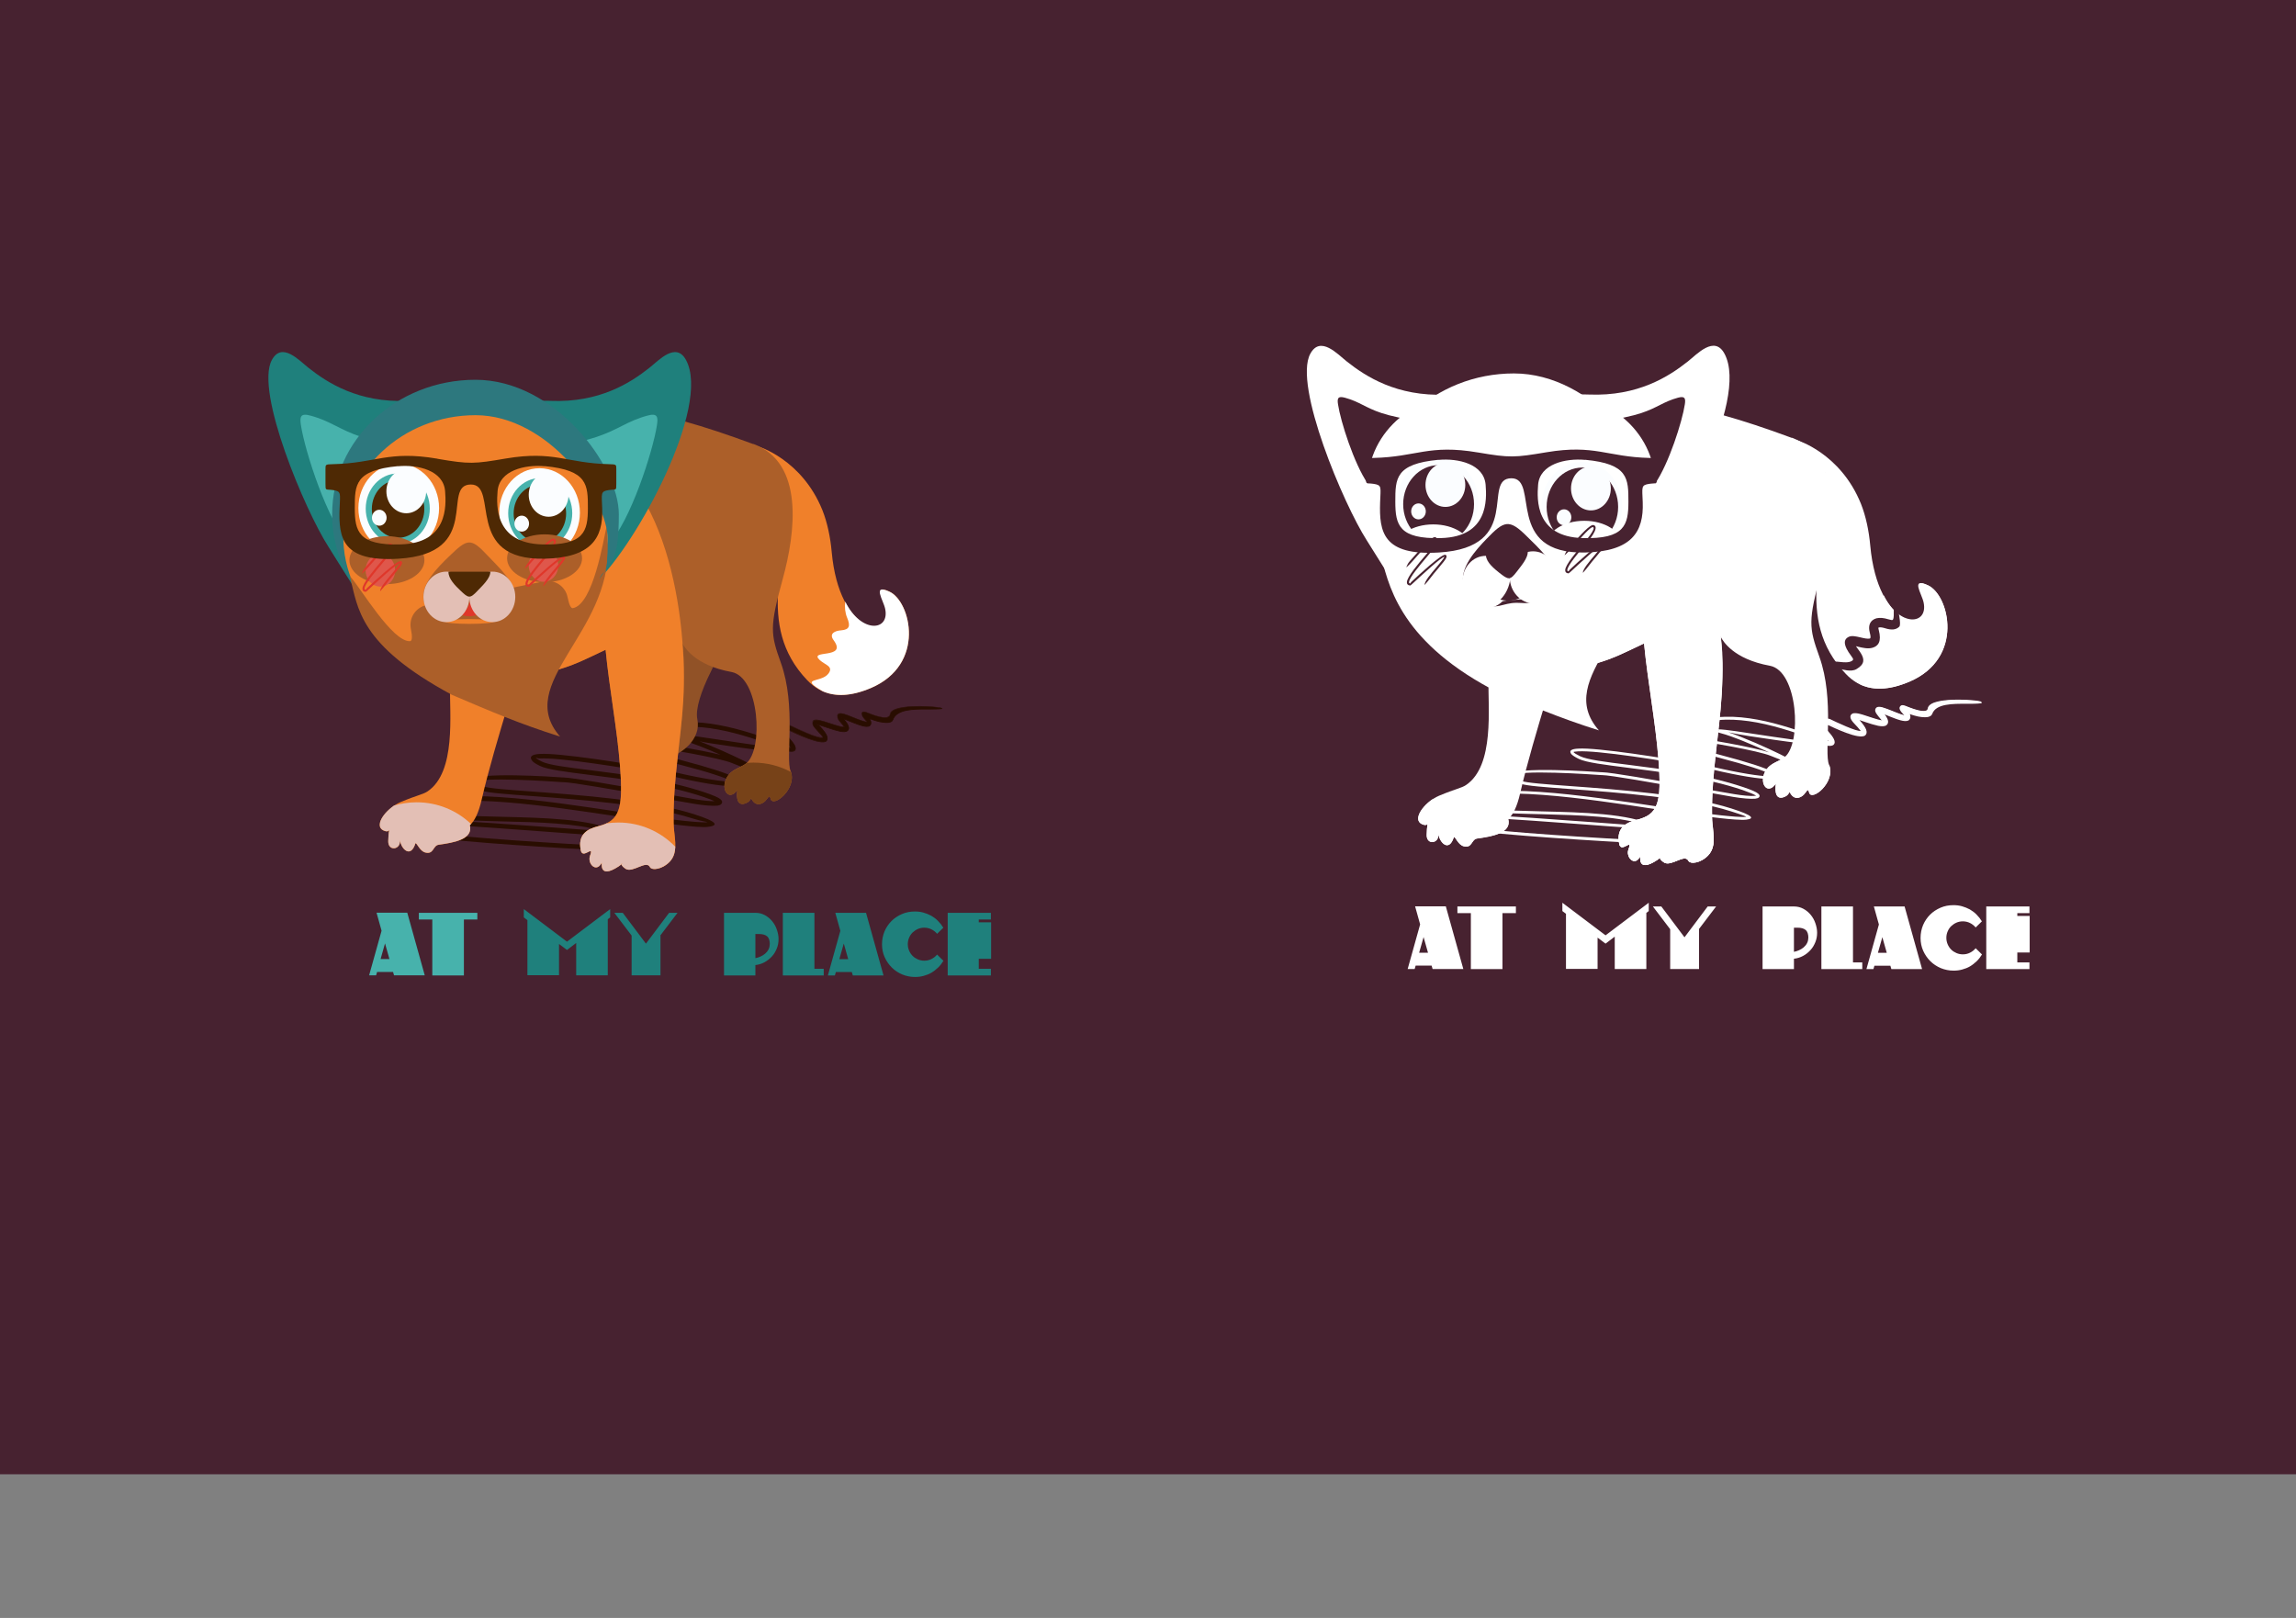 <?xml version="1.0" encoding="UTF-8"?>
<!DOCTYPE svg PUBLIC "-//W3C//DTD SVG 1.1//EN" "http://www.w3.org/Graphics/SVG/1.1/DTD/svg11.dtd">
<!-- Creator: CorelDRAW X6 -->
<svg xmlns="http://www.w3.org/2000/svg" xml:space="preserve" width="210mm" height="148mm" version="1.1" style="shape-rendering:geometricPrecision; text-rendering:geometricPrecision; image-rendering:optimizeQuality; fill-rule:evenodd; clip-rule:evenodd"
viewBox="0 0 21000 14800"
 xmlns:xlink="http://www.w3.org/1999/xlink">
 <rect x="0" y="0" width="21000" height="14800" fill="#808080" stroke="none"/>
 <defs>
  <style type="text/css">
   <![CDATA[
    .fil1 {fill:none}
    .fil4 {fill:#1F807C}
    .fil13 {fill:#2D787E}
    .fil0 {fill:#472230}
    .fil5 {fill:#47B2AC}
    .fil9 {fill:#4E2904}
    .fil11 {fill:#774218}
    .fil6 {fill:#915227}
    .fil7 {fill:#AC5F29}
    .fil14 {fill:#DF372A}
    .fil15 {fill:#DF574B}
    .fil10 {fill:#E3BFB5}
    .fil3 {fill:#F0802A}
    .fil8 {fill:#FBFDFF}
    .fil12 {fill:white}
    .fil18 {fill:#1F807C;fill-rule:nonzero}
    .fil2 {fill:#290D00;fill-rule:nonzero}
    .fil20 {fill:#472230;fill-rule:nonzero}
    .fil17 {fill:#47B2AC;fill-rule:nonzero}
    .fil16 {fill:#DF372A;fill-rule:nonzero}
    .fil19 {fill:white;fill-rule:nonzero}
   ]]>
  </style>
 </defs>
 <g id="Слой_x0020_1">
  <rect class="fil0" x="-797" y="-14" width="22500" height="13500"/>
  <path class="fil1" d="M6010 6681c335,-137 796,18 1121,139 389,145 -1190,-146 -887,-68 241,62 931,404 455,208 -208,-86 -1834,-338 -474,15 785,204 589,262 -61,109 -75,-18 -1628,-294 -1216,-96 162,78 923,90 1495,283 268,91 91,92 -85,63 -339,-56 -1086,-198 -1206,-199 -4,0 -1149,-86 -738,79 130,52 1318,60 1920,252 321,102 76,81 -96,63 -644,-68 -2064,-374 -2413,-135 235,175 1352,18 1798,229 4,35 -2516,-224 -2084,-44 205,86 2120,199 2537,199"/>
  <path class="fil2" d="M6002 6661c172,-70 375,-66 576,-28 199,37 397,106 561,167 59,22 81,42 74,61 -16,43 -422,-18 -716,-62 -35,-5 -68,-12 -99,-18 133,51 292,123 388,170 36,18 63,32 78,41 90,57 94,77 -19,45 -21,-6 -69,-24 -153,-58 -104,-43 -569,-128 -829,-157 -45,-5 -84,-8 -113,-9 71,28 221,73 482,141 264,69 419,121 483,155 39,21 52,41 42,60 -8,14 -33,22 -72,22 -87,0 -272,-28 -524,-87 -47,-11 -672,-123 -1031,-157 -81,-8 -148,-11 -192,-9 -20,1 -41,-11 -37,-6 6,8 24,20 58,36 63,30 227,51 437,77l0 0c309,39 715,90 1055,205 76,26 118,45 136,59 21,17 23,32 9,47 -7,8 -21,12 -39,14 -42,4 -122,-3 -201,-16 -108,-18 -249,-43 -399,-70 -340,-60 -723,-128 -804,-129l-1 0 -5 0c-69,-5 -777,-54 -800,3 -1,3 21,14 76,36 42,17 215,30 447,47 436,32 1077,79 1472,205 230,73 230,106 133,118 -45,6 -150,-4 -238,-14 -155,-16 -353,-46 -570,-79 -665,-100 -1509,-227 -1799,-77 127,64 417,71 733,78 379,9 796,19 1033,131l11 5 1 12c2,15 -7,24 -26,26 -46,5 -296,-13 -611,-37 -614,-46 -1478,-110 -1498,-60 -1,3 13,0 38,10 83,35 464,75 910,110 625,49 1376,88 1619,88l0 42c-243,0 -996,-39 -1622,-88 -450,-35 -835,-76 -923,-113 -52,-22 -70,-44 -61,-66 32,-78 913,-12 1540,34 208,15 388,29 497,35 -237,-71 -587,-80 -910,-87 -350,-9 -668,-16 -786,-104l-24 -18 25 -17c272,-186 1163,-52 1859,53 217,33 415,63 568,79 85,9 188,19 228,14 12,-1 -50,-7 -141,-36 -389,-124 -1028,-171 -1462,-203 -235,-17 -411,-30 -460,-50 -83,-33 -111,-64 -100,-91 34,-86 771,-34 842,-29l5 0 0 0c88,2 470,70 810,130 153,27 298,53 399,70 67,11 133,18 174,17 -21,-10 -53,-23 -99,-38 -337,-114 -741,-165 -1047,-203l0 0c-214,-27 -381,-48 -450,-81 -40,-19 -63,-35 -73,-48 -29,-39 -1,-58 69,-62 46,-3 115,1 198,9 362,34 990,147 1037,158 249,58 430,86 514,86 7,0 14,0 19,0 -3,0 -5,-1 -8,-3 -62,-32 -213,-84 -474,-151 -290,-75 -445,-123 -508,-152 -91,-41 -83,-63 -7,-72 30,-3 88,0 162,8 204,22 535,80 722,125 -125,-55 -266,-112 -350,-134 -41,-11 -58,-23 -54,-38l0 0c6,-24 143,-3 318,23 280,42 666,100 670,90 2,-6 -18,5 -50,-7 -162,-60 -358,-129 -554,-165 -194,-36 -389,-41 -552,26l-16 -39zm229 81c-3,0 -4,1 -5,2l0 0c-1,5 1,2 5,-2zm488 408c2,-3 -3,-1 -10,0 6,0 10,0 10,0z"/>
  <path class="fil3" d="M7194 4385c10,36 15,81 15,133 3,585 -307,1200 174,1704 123,130 303,190 582,72 507,-216 365,-793 170,-882 -161,-74 -29,80 -17,163 43,293 -442,236 -511,-526 -12,-135 -40,-269 -85,-382 -188,-467 -590,-585 -589,-583 9,15 249,259 261,300z"/>
  <path class="fil4" d="M3266 5413c-16,-16 -239,-375 -263,-413 -212,-330 -672,-1417 -517,-1706 92,-172 251,4 336,71 172,136 455,320 904,302 228,-9 421,46 320,137 -150,135 -219,92 -380,304 -75,99 -131,183 -175,259 -156,266 -162,414 -313,644 -33,49 132,409 88,402z"/>
  <path class="fil5" d="M3706 4059c-13,15 -26,31 -40,49 -75,99 -131,183 -175,259 -149,254 -161,401 -294,614 -199,-204 -409,-854 -445,-1094 -11,-73 -5,-111 88,-85 188,51 260,127 468,196 59,19 128,38 214,56 90,18 140,15 185,6z"/>
  <path class="fil6" d="M6138 5898l52 -78c-135,248 -5,482 -222,820 -333,517 488,307 410,-61 -19,-90 32,-252 126,-440 104,-208 160,-398 -89,-421 -128,-12 -276,-59 -276,181z"/>
  <path class="fil1" d="M7001 6782c603,246 -115,-210 227,-120 2,1 488,243 252,-6 -155,-163 412,158 221,-66 -130,-153 391,185 203,-53 -18,-23 243,124 257,2 6,-54 386,-68 453,-77"/>
  <path class="fil2" d="M7009 6762c166,68 220,84 223,77 1,-4 -26,-35 -54,-67 -37,-42 -75,-86 -67,-116 7,-27 41,-37 122,-15l0 0c2,1 4,2 8,3 33,16 260,126 285,102 4,-3 -12,-25 -61,-76 -35,-37 -40,-60 -24,-75 20,-19 80,0 144,21 62,20 129,42 138,34 1,-1 -9,-14 -38,-48 -29,-34 -32,-56 -17,-69 20,-17 73,5 131,28 57,23 120,48 129,42l0 0c8,-7 -70,-61 -37,-86l0 0c11,-9 29,-2 55,8 34,13 88,34 133,39 32,4 59,-2 62,-29l0 0c19,-107 480,-69 479,-54 -128,19 -404,-34 -452,102 -10,29 -54,28 -93,24 -39,-5 -84,-19 -118,-33 16,31 14,51 -1,63l0 0c-28,22 -103,-8 -170,-35 -26,-11 -51,-21 -68,-27 0,0 1,1 1,1 48,57 54,89 33,107 -28,24 -106,-2 -179,-26 -52,-17 -100,-33 -101,-31 -4,4 12,0 26,15 70,74 82,115 60,136 -46,44 -296,-77 -332,-95 -1,0 0,0 0,0l0 0 0 0 0 0c-51,-14 -70,-17 -71,-15 -2,8 28,43 58,77 37,42 73,83 61,111 -12,30 -83,26 -278,-54l16 -39zm214 -79c0,0 1,0 0,0l0 0zm473 -116c-2,2 0,2 5,2 -3,-1 -5,-2 -5,-2z"/>
  <path class="fil2" d="M7010 6761c83,34 138,55 172,67 34,12 48,14 49,11l0 0c1,-1 -6,-10 -16,-22 -10,-12 -24,-28 -38,-44l0 0 0 0c-37,-43 -76,-87 -67,-117 4,-14 14,-23 34,-27 19,-3 48,0 88,10l1 0c2,1 4,1 7,3l1 1c16,8 81,39 145,66 64,26 126,48 138,37 1,-1 -2,-7 -11,-18 -10,-12 -26,-30 -50,-56l0 0c-18,-19 -28,-34 -31,-46 -4,-13 -1,-23 7,-30 21,-20 80,0 145,21l0 0c31,10 63,21 89,28 25,7 44,10 49,7l0 0c0,0 -2,-3 -8,-10 -6,-8 -16,-19 -30,-36 -15,-17 -23,-31 -25,-43 -3,-12 1,-21 9,-28 10,-9 29,-8 52,-1 23,6 51,17 80,29 29,11 59,24 82,32 23,8 40,13 45,10l0 0 0 0c1,-1 -1,-3 -3,-6 -3,-3 -6,-7 -10,-12 -6,-6 -12,-13 -17,-20l0 0c-13,-17 -22,-35 -7,-48l0 0 1 -1c6,-5 14,-5 23,-3 9,2 20,6 33,11l0 0 0 0c34,13 88,34 132,39 16,2 31,1 41,-3 11,-4 18,-12 19,-25l0 -1 0 0c12,-58 151,-73 276,-73 43,0 84,2 118,5 34,3 61,6 75,10 8,2 12,4 12,6l0 1 -1 0c-35,5 -82,5 -131,5 -131,-1 -285,-1 -320,96 -5,15 -19,22 -37,25 -17,3 -38,2 -57,-1 -20,-2 -41,-7 -61,-13 -19,-6 -38,-12 -55,-18 7,15 10,27 10,37 0,11 -5,19 -12,25l-1 1 0 0c-14,10 -40,8 -70,0 -31,-8 -66,-23 -100,-36l0 0 0 0 0 0c-24,-10 -47,-19 -63,-25 23,27 36,49 41,66 5,18 1,31 -10,40 -14,12 -41,12 -74,5 -32,-7 -70,-19 -106,-31 -26,-9 -51,-17 -69,-23 -16,-5 -28,-9 -30,-9 1,0 1,0 2,1 5,1 14,4 23,13 35,37 56,66 65,88 9,23 6,39 -5,50 -23,22 -98,3 -171,-24 -73,-27 -144,-62 -163,-70l0 0 -1 0 0 0 0 0c-25,-7 -42,-11 -53,-13 -10,-2 -15,-3 -15,-3 -1,4 6,14 17,28 11,14 26,31 41,48 18,21 37,42 49,61 12,19 18,37 13,51 -6,16 -27,22 -72,15 -44,-7 -110,-29 -208,-69l-1 0 0 -1 16 -39 0 -1 1 0zm172 69c-34,-12 -89,-33 -172,-66l-15 37c97,40 163,61 206,68 43,7 63,1 69,-14 5,-13 -1,-30 -12,-49 -12,-19 -30,-40 -49,-61 -15,-17 -30,-34 -41,-48 -11,-14 -19,-26 -17,-30 0,-2 6,-2 18,1 11,2 29,7 54,13l0 0 0 0 0 0 1 0 0 0c0,0 0,0 0,0 20,10 90,43 161,70 72,27 146,46 169,25 11,-10 13,-25 4,-47 -9,-22 -29,-51 -64,-88 -8,-9 -17,-11 -22,-13 -2,-1 -3,-1 -4,-2 -1,-1 -1,-2 0,-3 1,-1 14,2 33,8 19,6 44,14 69,23 36,12 74,24 106,31 32,6 58,7 72,-5 10,-9 14,-21 9,-38 -5,-17 -18,-40 -42,-68l-1 -1 -1 -1 -4 -4 5 2c17,7 42,17 68,27l0 0 0 0 0 0c34,14 69,28 100,36 30,8 56,10 69,-1l1 -1 0 0c6,-5 10,-13 11,-22 0,-10 -3,-23 -11,-38l-1 -3 3 1c17,7 37,14 57,19 20,6 41,11 61,13l0 0c19,2 40,3 57,1 17,-3 30,-10 35,-23 35,-99 191,-98 322,-98 49,0 94,0 129,-4 -1,-1 -4,-2 -9,-3 -14,-3 -41,-7 -75,-10 -34,-3 -75,-5 -118,-5 -125,0 -264,15 -274,72l0 0c-2,14 -9,22 -21,27 -11,4 -26,5 -43,3 -45,-5 -99,-26 -133,-40l0 0 0 0c-13,-5 -24,-9 -33,-11 -8,-2 -15,-1 -20,2l0 0 -1 1c-15,11 -6,29 7,45 6,7 12,14 17,20 4,5 8,9 11,12 3,4 5,7 3,9l0 0 0 0c-5,4 -23,-1 -47,-9 -24,-8 -54,-20 -83,-32 -29,-12 -57,-23 -80,-29 -23,-6 -41,-7 -50,1 -7,6 -10,15 -8,25 2,11 10,25 25,42 14,17 24,28 30,36 6,8 9,12 8,13l0 0c-5,4 -25,1 -51,-6 -26,-7 -58,-18 -89,-28l0 0c-64,-21 -123,-40 -143,-22 -7,7 -10,16 -6,28 4,12 13,27 31,45l0 0c24,26 40,44 50,56 10,13 13,20 11,22 -13,12 -76,-9 -141,-36 -64,-27 -129,-58 -145,-66l-1 -1c-3,-1 -4,-2 -6,-3l-1 0c-40,-11 -69,-14 -88,-11 -19,3 -29,12 -32,25 -8,29 30,73 67,115l0 0 0 0c14,16 28,32 38,44 10,13 17,22 16,24l0 0c-2,4 -16,2 -52,-10zm403 -214l0 0m-1 2l0 0m112 -51c0,0 0,0 0,0l0 0zm-2 2c-1,-1 0,-2 1,-3l0 0c0,0 1,0 3,0l0 0c1,0 2,1 4,2l8 3 -8 -1c-1,0 -2,0 -3,0 -2,0 -3,0 -4,-1l0 0z"/>
  <path class="fil7" d="M6891 4061c466,172 386,807 268,1236 -121,440 -112,501 -17,766 143,397 41,872 89,990 65,158 -161,341 -183,253 -11,-45 -21,-8 -48,20 -32,33 -92,54 -129,-23 -2,-4 -9,21 -33,36 -44,26 -113,35 -94,-113 -82,117 -167,-20 -84,-133 42,-58 118,-73 165,-110 159,-126 122,-789 -135,-836 -672,-122 -382,-671 -440,255 -24,391 -94,715 -89,1125 1,93 31,198 5,284 -8,26 -21,50 -41,71 -67,71 -164,83 -181,48 -33,-66 -158,57 -221,17 -87,-56 12,-72 -64,-23 -194,127 -147,-49 -157,-30 -50,92 -132,4 -105,-68 40,-109 -67,40 -85,-49 -29,-143 57,-194 160,-220 196,-49 229,-158 199,-548 -27,-350 -97,-705 -132,-1066 -109,50 -214,105 -314,142 -603,223 -1028,45 -1531,-352 -82,-65 -88,-40 -84,-90 19,-236 834,-365 847,-465 186,-1422 578,-1803 2432,-1116z"/>
  <path class="fil3" d="M6250 6403c-24,391 -94,715 -89,1125 1,93 31,198 5,284 -8,26 -21,50 -41,71 -67,71 -164,83 -181,48 -33,-66 -158,57 -221,17 -87,-56 12,-72 -64,-23 -194,127 -147,-49 -157,-30 -50,92 -132,4 -105,-68 40,-109 -67,40 -85,-49 -29,-143 57,-194 160,-220 196,-49 229,-158 199,-548 -27,-350 -97,-705 -132,-1066 -109,50 -214,105 -314,142 -522,193 -911,85 -1332,-205 25,-178 59,-347 100,-507 219,-82 454,-143 465,-195 114,-513 390,-863 764,-1139 888,198 1071,1652 1027,2365z"/>
  <path class="fil3" d="M4098 5916l22 -33c0,1 0,174 -4,384 -5,266 58,794 -205,972 -41,28 -97,35 -247,98 -134,57 -265,230 -141,266 63,18 32,-82 28,92 -2,96 117,81 107,-11 9,81 98,174 142,30 16,0 39,72 90,85 79,20 68,-63 122,-71 135,-19 319,-48 285,-179 41,-36 80,-108 109,-236 64,-277 159,-595 241,-866 63,-209 156,-512 -79,-649 -425,-248 -448,119 -470,117z"/>
  <path class="fil4" d="M5454 5325c372,-355 1050,-1605 821,-2031 -92,-172 -251,4 -336,71 -172,136 -455,320 -904,302 -228,-9 -421,46 -320,137 150,135 219,92 380,304 75,99 131,183 175,259 156,266 48,422 200,652 33,49 -60,313 -17,305z"/>
  <path class="fil5" d="M5055 4059c13,15 26,31 40,49 75,99 131,183 175,259 149,254 161,401 294,614 199,-204 409,-854 445,-1094 11,-73 5,-111 -88,-85 -188,51 -260,127 -468,196 -59,19 -128,38 -214,56 -90,18 -140,15 -185,6z"/>
  <ellipse class="fil3" cx="4349" cy="4903" rx="1210" ry="1139"/>
  <path class="fil7" d="M3901 5535l1073 -217c50,-10 99,1 138,27 39,26 69,67 79,117 16,79 33,105 50,101 185,-37 279,-626 306,-743l3 -8 0 9 10 167c28,808 -864,1265 -437,1750 -369,-116 -636,-231 -990,-382 -850,-458 -859,-793 -932,-1080l-3 -8 6 7c89,94 387,604 548,590 16,-3 22,-34 6,-113 -10,-50 1,-99 27,-138 26,-39 67,-69 117,-79z"/>
  <ellipse class="fil3" cx="4293" cy="5685" rx="227" ry="22"/>
  <ellipse class="fil8" cx="3647" cy="4648" rx="369" ry="406"/>
  <ellipse class="fil5" cx="3638" cy="4653" rx="293" ry="322"/>
  <ellipse class="fil9" cx="3641" cy="4656" rx="240" ry="264"/>
  <ellipse class="fil8" cx="3469" cy="4736" rx="67" ry="73"/>
  <ellipse class="fil8" cx="4935" cy="4689" rx="369" ry="406"/>
  <ellipse class="fil5" cx="4941" cy="4695" rx="293" ry="322"/>
  <ellipse class="fil9" cx="4938" cy="4697" rx="240" ry="264"/>
  <path class="fil10" d="M3600 7372c-106,74 -181,200 -77,230 63,18 32,-82 28,92 -2,96 117,81 107,-11 9,81 98,174 142,30 16,0 39,72 90,85 79,20 68,-63 122,-71 135,-19 319,-48 285,-179 4,-3 8,-7 11,-11 -130,-123 -305,-198 -497,-198 -73,0 -144,11 -211,31z"/>
  <path class="fil10" d="M5472 7558c-103,26 -189,77 -160,220 18,89 125,-59 85,49 -27,72 55,160 105,68 10,-19 -36,157 157,30 75,-50 -23,-33 64,23 63,40 188,-82 221,-17 17,34 114,22 181,-48 20,-21 33,-45 41,-71 6,-21 10,-44 10,-67 -132,-136 -316,-221 -521,-221 -36,0 -72,3 -107,8 -22,11 -48,19 -77,27z"/>
  <path class="fil11" d="M7234 7062c54,156 -165,332 -186,245 -11,-45 -21,-8 -48,20 -32,33 -92,54 -129,-23 -2,-4 -9,21 -33,36 -44,26 -113,35 -94,-113 -82,117 -167,-20 -84,-133 42,-58 118,-73 165,-110 2,-1 4,-3 5,-5 21,-2 41,-3 62,-3 123,0 240,31 341,85z"/>
  <path class="fil12" d="M7526 6324c111,48 253,49 439,-30 507,-216 365,-793 170,-882 -161,-74 -56,76 -39,157 44,207 -221,228 -365,-66 -7,51 -1,104 17,147 33,78 20,110 -55,116 -56,4 -114,29 -68,91 131,178 -238,80 -126,182 48,44 129,57 77,124 -66,86 -275,30 -50,161z"/>
  <path class="fil13" d="M4349 3474c724,0 1311,782 1311,1231 0,448 -72,416 -177,593 41,-115 76,17 76,-361 0,-379 -542,-1139 -1210,-1139 -668,0 -1210,510 -1210,1139 0,128 22,251 64,366 -105,-177 -165,-381 -165,-598 0,-680 587,-1231 1311,-1231z"/>
  <ellipse class="fil8" cx="4772" cy="4790" rx="67" ry="73"/>
  <ellipse class="fil8" cx="5018" cy="4526" rx="182" ry="201"/>
  <path class="fil7" d="M4716 5497c-21,103 -110,178 -211,178 -120,0 -188,-79 -210,-184 -22,105 -108,184 -210,184 -99,0 -182,-73 -208,-173 -39,-153 132,-317 231,-413 165,-159 195,-176 351,-8 90,97 286,270 256,416z"/>
  <path class="fil14" d="M4378 5617c-26,13 -55,20 -86,20 -25,0 -49,-5 -71,-13 41,-33 70,-82 82,-138 11,53 38,98 75,131z"/>
  <ellipse class="fil10" cx="4503" cy="5460" rx="210" ry="231"/>
  <ellipse class="fil10" cx="4083" cy="5460" rx="210" ry="231"/>
  <path class="fil9" d="M4102 5230c-3,64 66,131 107,170 75,72 88,80 159,4 38,-41 117,-111 117,-174l-384 0z"/>
  <ellipse class="fil7" cx="3539" cy="5124" rx="343" ry="219"/>
  <ellipse class="fil8" cx="3716" cy="4494" rx="182" ry="201"/>
  <ellipse class="fil7" cx="4981" cy="5107" rx="343" ry="219"/>
  <ellipse class="fil15" cx="3479" cy="5217" rx="135" ry="149"/>
  <path class="fil16" d="M3338 5195c13,-15 29,-33 46,-52 70,-79 159,-180 191,-171 65,19 -59,159 -73,175 -70,83 -165,194 -168,237 0,7 3,11 11,11l0 0c4,0 2,-6 13,-16 66,-62 275,-256 309,-246l0 0c9,3 13,10 9,24 -5,18 -38,57 -75,101 -27,32 -57,67 -77,95 -23,31 -46,53 -47,56 -3,-31 57,-102 109,-163 35,-42 67,-79 72,-94 0,-1 7,0 4,-1l0 0c-24,-7 -226,182 -291,242 -14,13 -23,21 -27,21l0 0c-21,-1 -30,-13 -29,-31 3,-49 100,-163 172,-248 4,-5 116,-134 82,-144 -20,-6 -105,90 -171,165 -44,50 -81,92 -93,92 7,4 10,-27 33,-52z"/>
  <ellipse class="fil15" cx="4971" cy="5173" rx="135" ry="149"/>
  <path class="fil16" d="M4829 5150c13,-15 29,-33 46,-52 70,-79 159,-180 191,-171 64,19 -59,159 -73,175 -70,83 -165,194 -168,237 0,7 3,11 11,11l0 0c4,0 2,-6 13,-16 66,-62 275,-256 309,-246l0 0c9,3 13,10 9,24 -5,18 -38,57 -75,101 -27,32 -57,67 -77,95 -23,31 -46,53 -47,56 -3,-31 57,-102 109,-163 35,-42 67,-79 72,-94 0,-1 7,0 4,-1l0 0c-24,-7 -226,182 -291,242 -14,13 -23,21 -27,21l0 0c-21,-2 -30,-13 -29,-31 3,-49 100,-163 172,-248 4,-5 116,-134 82,-144 -20,-6 -105,90 -171,165 -44,50 -81,92 -93,92 7,4 10,-27 33,-52z"/>
  <path class="fil9" d="M4002 4197c293,50 334,47 626,-3 441,-74 554,43 941,52 69,2 68,2 68,47l0 132c0,68 1,48 -69,58 -77,12 -65,28 -60,169 10,271 -101,449 -525,459 -747,17 -413,-679 -676,-679 -278,0 117,632 -663,679 -512,31 -548,-188 -538,-459 5,-141 18,-157 -60,-169 -70,-10 -69,10 -69,-58l0 -132c0,-45 -1,-45 68,-47 397,-9 503,-127 956,-50zm-363 68c183,-17 417,38 432,228 11,135 25,475 -407,487 -385,11 -419,-120 -419,-332 0,-212 0,-347 395,-384zm1344 0c-183,-17 -417,38 -432,228 -11,135 -25,475 407,487 385,11 419,-120 419,-332 0,-212 0,-347 -395,-384z"/>
  <g id="_888249680">
   <path class="fil17" d="M3604 8922l-9 -31 -146 0 -9 31 -64 0 114 -408 -46 -165 281 0 160 573 -281 0zm-82 -294l-41 145 81 0 -41 -145zm721 -217l0 512 -289 0 0 -512 -123 0 0 -61 535 0 0 61 -123 0z"/>
   <path class="fil18" d="M5559 8409l0 513 -289 0 0 -296 -84 64 -73 -55 0 286 -289 0 0 -504 -33 -25 0 -76 395 298 395 -298 0 76 -22 17zm482 149l0 364 -264 0 0 -364 -158 -208 77 0 212 282 212 -282 77 0 -158 208zm1080 32c0,30 -5,59 -16,86 -11,27 -25,52 -45,73 -19,21 -42,39 -67,53 -26,14 -54,23 -84,26l0 95 -287 0 0 -573 287 0c31,0 60,7 86,21 26,14 48,32 67,55 19,23 33,48 43,77 10,29 16,58 16,87zm-80 49c0,-35 -8,-60 -25,-74 -16,-14 -41,-21 -75,-21 -5,0 -11,0 -16,0 -5,0 -11,0 -16,0l0 221c16,-3 32,-8 47,-15 16,-7 30,-16 42,-26 12,-11 23,-23 30,-37 8,-14 12,-31 12,-49zm119 284l0 -573 289 0 0 512 85 0 0 61 -374 0zm640 0l-9 -31 -146 0 -9 31 -64 0 114 -408 -46 -165 281 0 160 573 -281 0zm-82 -294l-41 145 81 0 -41 -145zm911 160c-14,23 -30,44 -49,62 -19,18 -39,34 -61,47 -22,13 -46,22 -72,29 -25,7 -51,10 -78,10 -41,0 -80,-8 -117,-23 -37,-16 -69,-37 -96,-64 -27,-27 -49,-59 -65,-95 -16,-36 -24,-75 -24,-117 0,-42 8,-81 23,-118 16,-37 37,-68 64,-95 27,-27 59,-48 96,-64 37,-16 76,-23 118,-23 27,0 53,3 78,10 25,7 49,17 72,29 22,13 43,28 61,47 19,19 35,39 49,62l-57 56c-15,-18 -32,-31 -52,-41 -20,-10 -42,-15 -65,-15 -21,0 -41,4 -59,12 -18,8 -34,19 -48,32 -14,14 -24,29 -32,48 -8,18 -12,38 -12,59 0,21 4,40 12,59 8,19 19,35 32,48 14,14 30,24 48,32 19,8 38,12 59,12 23,0 45,-5 65,-15 20,-10 37,-23 52,-41l57 56zm323 -17l0 90 111 0 0 61 -395 0 0 -573 395 0 0 61 -111 0 0 26 113 0 0 334 -113 0z"/>
  </g>
  <path class="fil1" d="M15508 6623c335,-137 796,18 1121,139 389,145 -1190,-146 -887,-68 241,62 931,404 455,208 -208,-86 -1834,-338 -474,15 785,204 589,262 -61,109 -75,-18 -1628,-294 -1216,-96 162,78 923,90 1495,283 268,91 91,92 -85,63 -339,-56 -1086,-198 -1206,-199 -4,0 -1149,-86 -738,79 130,52 1318,60 1920,252 321,102 76,81 -96,63 -644,-68 -2064,-374 -2413,-135 235,175 1352,18 1798,229 4,35 -2516,-224 -2084,-44 205,86 2120,199 2537,199"/>
  <path class="fil19" d="M15503 6611c170,-70 372,-65 572,-28 199,37 396,106 559,167 54,20 75,37 70,51 -14,37 -416,-24 -708,-68 -73,-11 -138,-24 -187,-34 141,47 354,142 472,200 36,18 63,32 77,41 62,39 64,53 -13,31 -21,-6 -69,-24 -152,-58 -104,-43 -571,-129 -831,-157 -72,-8 -127,-11 -154,-8 -2,0 7,2 17,6 61,28 215,75 503,150 264,69 418,121 481,154 34,18 46,35 38,50 -6,12 -29,18 -65,18 -87,0 -271,-28 -522,-87 -47,-11 -672,-123 -1032,-157 -81,-8 -149,-11 -193,-9 -29,2 -45,4 -43,7 7,9 26,21 61,38 64,31 229,52 440,78l0 0c308,39 714,90 1054,205 75,25 116,44 133,58 16,13 18,25 8,35 -6,6 -18,10 -34,12 -41,4 -120,-3 -199,-16 -107,-18 -249,-43 -399,-70 -340,-60 -723,-129 -805,-130l-1 0 -5 0c-69,-5 -783,-55 -808,8 -3,8 20,22 81,46 43,17 217,30 449,47 436,32 1077,79 1470,205 204,65 211,93 134,102 -44,5 -149,-4 -236,-14 -155,-16 -352,-46 -569,-79 -676,-102 -1537,-232 -1817,-69 122,71 421,78 750,86 378,9 795,19 1030,131l7 3 1 7c1,10 -5,16 -19,17 -46,5 -295,-13 -609,-37 -617,-46 -1483,-110 -1506,-56 -1,2 12,8 42,21 84,35 466,75 913,111 625,49 1377,88 1619,88l0 27c-243,0 -995,-39 -1621,-88 -449,-35 -834,-76 -921,-113 -47,-19 -64,-38 -56,-55 30,-72 908,-7 1532,39 249,19 458,34 554,37 -237,-88 -617,-97 -966,-106 -349,-8 -665,-16 -781,-102l-15 -11 15 -10c269,-184 1159,-50 1853,54 217,33 415,63 568,79 86,9 189,19 230,14 9,-1 -22,-14 -139,-51 -390,-124 -1030,-171 -1464,-203 -235,-17 -410,-30 -457,-49 -78,-31 -105,-58 -96,-81 32,-80 763,-29 834,-24l5 0 0 0c86,1 469,69 809,130 153,27 297,53 399,70 77,13 153,20 192,16 4,0 7,-1 10,-1 -16,-12 -55,-28 -123,-52 -337,-114 -742,-165 -1049,-204l0 0c-213,-27 -380,-48 -448,-80 -39,-19 -61,-34 -71,-46 -23,-31 3,-46 63,-49 45,-3 114,1 197,9 361,34 989,147 1036,158 249,58 431,86 516,86 26,0 40,-1 42,-4 0,0 -9,-4 -28,-14 -62,-33 -214,-84 -475,-152 -289,-75 -444,-123 -507,-151 -72,-32 -68,-50 -10,-57 29,-3 87,0 160,8 247,27 679,106 816,151 -142,-66 -336,-148 -442,-175 -36,-9 -51,-19 -48,-29l0 0c4,-17 138,3 309,29 283,43 673,101 679,85 1,-2 -17,-3 -54,-17 -162,-60 -358,-129 -555,-166 -196,-36 -392,-41 -557,26l-10 -24zm220 73c-4,0 -6,0 -6,1l0 0c-1,3 2,1 6,-1zm346 591c1,-1 0,-1 -1,1 0,0 1,0 1,-1z"/>
  <path class="fil12" d="M16693 4327c10,36 15,81 15,133 3,585 -307,1200 174,1704 123,130 303,190 582,72 507,-216 365,-793 170,-882 -161,-74 -29,80 -17,163 43,293 -442,236 -511,-526 -12,-135 -40,-269 -85,-382 -188,-467 -590,-585 -589,-583 9,15 249,259 261,300z"/>
  <path class="fil12" d="M12764 5356c-16,-16 -239,-375 -263,-413 -212,-330 -672,-1417 -517,-1706 92,-172 251,4 336,71 172,136 455,320 904,302 228,-9 421,46 320,137 -150,135 -219,92 -380,304 -75,99 -131,183 -175,259 -156,266 -162,414 -313,644 -33,49 132,409 88,402z"/>
  <path class="fil1" d="M16500 6724c603,247 -115,-210 227,-120 2,1 488,243 252,-6 -155,-163 412,158 221,-66 -130,-153 391,185 203,-53 -18,-23 243,124 257,2 6,-54 386,-68 453,-77"/>
  <path class="fil19" d="M16508 6704c166,68 220,84 223,77 1,-4 -26,-35 -54,-67 -37,-42 -75,-86 -67,-116 7,-27 41,-37 122,-15l0 0c2,1 4,2 8,3 33,16 260,126 285,102 4,-3 -12,-25 -61,-76 -35,-37 -40,-60 -24,-75 20,-19 80,0 144,21 62,20 129,42 138,34 1,-1 -9,-14 -38,-48 -29,-34 -32,-56 -17,-69 20,-17 73,5 131,28 57,23 120,48 129,42l0 0c8,-7 -70,-61 -37,-86l0 0c11,-9 29,-2 55,8 34,13 88,34 133,39 32,4 59,-2 62,-29l0 0c19,-107 480,-69 479,-54 -128,19 -404,-34 -452,102 -10,29 -54,28 -93,24 -39,-5 -84,-19 -118,-33 16,31 14,51 -1,63l0 0c-28,22 -103,-8 -170,-35 -26,-11 -51,-21 -68,-27 0,0 1,1 1,1 48,57 54,89 33,107 -28,24 -106,-2 -179,-26 -52,-17 -100,-33 -101,-31 -4,4 12,0 26,15 70,74 82,115 60,136 -46,44 -296,-77 -332,-95 -1,0 0,0 0,0l0 0 0 0 0 0c-51,-14 -70,-17 -71,-15 -2,8 28,43 58,77 37,42 72,83 61,111 -12,30 -83,26 -278,-54l16 -39zm214 -79c0,0 1,0 0,0l0 0zm473 -116c-2,2 0,2 5,2 -3,-1 -5,-2 -5,-2z"/>
  <path class="fil19" d="M16510 6698c83,34 137,55 172,67 30,10 42,14 42,14 0,-1 -6,-6 -15,-16 -10,-13 -24,-28 -38,-44l0 0 0 0 0 0c-38,-44 -77,-89 -69,-122 4,-16 16,-27 39,-31 20,-3 49,0 90,10l2 0c3,1 5,2 8,3l1 1c16,8 81,39 145,66 62,26 122,47 132,38 1,-1 -5,-2 -11,-11 -9,-12 -25,-30 -49,-55l0 0c-18,-19 -29,-35 -33,-49 -4,-15 -1,-27 9,-36 23,-22 84,-2 150,20l0 0c31,10 63,21 89,28 24,6 41,10 44,8l0 0c3,-2 -5,2 -9,-2 -6,-8 -16,-19 -30,-36 -15,-18 -24,-33 -27,-45 -3,-14 1,-25 10,-33 12,-10 32,-9 57,-2 23,6 51,18 81,29 28,11 58,24 82,32 16,5 28,9 35,11 -2,-3 -6,-6 -9,-10 -6,-6 -12,-13 -18,-20l0 0c-14,-18 -23,-37 -10,-52l0 -1 5 -4c7,-6 16,-7 27,-4 10,2 21,6 34,12l0 0 0 0c34,13 87,34 131,39 15,2 29,1 39,-3 9,-3 15,-10 16,-21l1 -7 1 0c20,-57 156,-72 280,-72 43,0 85,2 119,5 34,3 62,6 76,10 11,2 16,6 16,12l0 5 -5 1c-36,5 -82,5 -132,5 -129,-1 -282,-1 -315,92 -6,17 -22,25 -41,29 -18,3 -39,2 -59,0l0 0c-20,-2 -41,-7 -62,-13 -15,-4 -30,-9 -43,-14 4,10 6,20 5,27 0,12 -6,22 -14,29l-5 4 0 -1c-16,8 -42,6 -71,-2 -31,-8 -67,-23 -101,-36l0 0 0 0 0 0 -44 -18c16,21 25,38 29,52 6,20 1,35 -12,46 -16,13 -44,13 -78,6 -33,-7 -71,-19 -107,-31 -23,-8 -45,-15 -63,-21 32,35 51,62 60,84 10,25 7,43 -6,55 -25,24 -102,5 -177,-23 -72,-27 -144,-61 -162,-70l-8 0 1 -2c-22,-6 -37,-9 -47,-11 -7,-1 -8,-9 -9,-7 0,2 6,11 16,23 11,14 26,31 41,48 19,21 37,42 49,62 13,21 20,40 13,56 -7,18 -30,26 -78,18 -44,-7 -111,-29 -209,-69l-6 -3 2 -6 16 -39 2 -6 6 3zm168 79c-34,-11 -87,-32 -167,-64l-11 27c94,38 158,58 200,66 40,7 58,2 63,-10 5,-11 -1,-27 -12,-44 -12,-19 -30,-39 -48,-60 -15,-17 -30,-35 -41,-49 -12,-16 -20,-28 -18,-35 1,-5 9,-6 24,-3 11,2 29,7 55,14l0 0 0 0 8 2 -1 2c25,12 90,43 156,67 71,26 142,45 163,26 9,-8 11,-22 3,-41 -9,-21 -29,-50 -63,-86 -7,-8 -15,-10 -20,-11 -3,-1 -5,-1 -7,-3 -3,-4 -3,-7 1,-11 3,-3 18,0 39,7 19,6 44,14 70,23 36,12 74,24 106,31 30,6 55,7 67,-3 8,-7 11,-18 7,-32 -5,-17 -17,-38 -41,-66l0 0 -1 -1 0 0 0 0 -3 -3 -7 -1c-1,0 -2,0 -3,0 -3,0 -6,0 -8,-3l0 0c-3,-4 -3,-7 2,-11l0 0c0,0 1,-1 1,-1l-4 -4 18 7 39 15 -1 0 42 17 0 0 0 0 0 0c34,14 69,28 99,36 29,8 52,10 64,0l1 -1c5,-4 8,-10 8,-18 0,-9 -3,-21 -10,-36l-8 -15 16 6c17,6 37,13 57,19 20,6 41,11 60,13l0 0c19,2 39,3 55,1 15,-3 27,-8 31,-20 36,-102 194,-102 327,-101 32,0 63,0 90,-1 -13,-2 -28,-3 -45,-5 -34,-3 -75,-5 -118,-5 -123,0 -259,14 -268,68l0 0c0,2 -1,3 -1,5l0 2 0 0c-3,12 -12,20 -23,25 -12,5 -28,5 -45,3 -45,-5 -100,-26 -134,-40l0 0 0 0c-13,-5 -23,-9 -32,-11 -7,-1 -12,-1 -16,1l-1 1c-11,9 -3,24 8,38l0 0c6,7 12,14 17,19 4,5 8,9 11,12 4,6 6,10 4,14l0 1 -3 2c-6,5 -26,0 -52,-9 -24,-8 -54,-21 -83,-32 -29,-12 -57,-23 -79,-29 -21,-6 -37,-7 -45,0 -6,5 -8,11 -6,20 2,10 10,23 24,40 14,17 24,29 30,36 9,11 10,18 7,21l0 0c-7,6 -28,2 -56,-5 -26,-7 -58,-18 -89,-28l0 0c-62,-20 -120,-39 -137,-23 -6,6 -8,13 -5,23 3,11 13,26 30,43l0 0c24,26 41,44 50,56 12,15 15,25 10,29 -15,14 -80,-8 -146,-35 -64,-27 -129,-58 -146,-66l-1 -1c-2,-1 -4,-2 -5,-2l-1 0c-40,-11 -67,-13 -86,-11 -16,3 -25,10 -28,21 -7,27 30,69 66,110l0 0 0 0 0 0c14,16 28,32 38,44 12,14 19,25 17,29l0 0c-3,7 -20,6 -59,-7zm743 -236c0,0 1,0 1,0l0 0c1,-1 0,0 -1,0zm-27 -77c0,0 -1,0 -1,1"/>
  <path class="fil12" d="M16389 4004c466,172 386,807 268,1236 -121,440 -112,501 -17,766 143,397 41,872 89,990 65,158 -161,341 -183,253 -11,-45 -21,-8 -48,20 -32,33 -92,54 -129,-23 -2,-4 -9,21 -33,36 -44,26 -113,35 -94,-113 -82,117 -167,-20 -84,-133 42,-58 118,-73 165,-110 159,-126 122,-789 -135,-836 -672,-122 -382,-671 -440,255 -24,391 -94,715 -89,1125 1,93 31,198 5,284 -8,26 -21,50 -41,71 -67,71 -164,83 -181,48 -33,-66 -158,57 -221,17 -87,-56 12,-72 -64,-23 -193,127 -147,-49 -157,-30 -50,92 -132,4 -105,-68 40,-109 -67,40 -85,-49 -29,-143 57,-194 160,-220 196,-49 229,-158 199,-548 -27,-350 -97,-705 -132,-1066 -109,50 -214,105 -314,142 -603,223 -1028,45 -1531,-352 -82,-65 -88,-40 -84,-90 19,-236 834,-366 847,-465 186,-1422 578,-1803 2432,-1116z"/>
  <path class="fil12" d="M15748 6345c-24,391 -94,715 -89,1125 1,93 31,198 5,284 -8,26 -21,50 -41,71 -67,71 -164,83 -181,48 -33,-66 -158,57 -221,17 -87,-56 12,-72 -64,-23 -193,127 -147,-49 -157,-30 -50,92 -132,4 -105,-68 40,-109 -67,40 -85,-49 -29,-143 57,-194 160,-220 196,-49 229,-158 199,-548 -27,-350 -97,-705 -132,-1066 -109,50 -214,105 -314,142 -522,193 -911,85 -1332,-205 25,-178 58,-347 100,-507 219,-82 454,-143 465,-195 114,-513 390,-863 764,-1139 888,198 1071,1652 1027,2365z"/>
  <path class="fil12" d="M13596 5858l22 -33c0,1 0,174 -4,384 -5,266 58,794 -205,972 -41,28 -97,35 -247,98 -134,57 -265,230 -141,266 63,18 32,-82 28,93 -2,96 117,81 107,-11 9,81 98,174 142,30 16,0 39,72 90,85 79,20 68,-63 122,-71 135,-19 319,-48 285,-179 41,-36 80,-108 109,-236 64,-277 159,-595 241,-866 63,-209 156,-512 -79,-649 -425,-248 -448,119 -470,117z"/>
  <path class="fil12" d="M14952 5267c372,-355 1050,-1605 821,-2031 -92,-172 -251,4 -336,71 -172,136 -455,320 -904,302 -228,-9 -420,46 -320,137 150,135 219,92 380,304 75,99 131,184 175,259 156,266 48,422 200,652 33,49 -60,313 -17,305z"/>
  <ellipse class="fil12" cx="13840" cy="4854" rx="1210" ry="1139"/>
  <path class="fil12" d="M13402 5478l1073 -217c50,-10 99,1 138,27 39,26 69,67 79,117 16,79 33,105 50,101 185,-37 279,-626 306,-743l3 -8 0 9 10 167c28,808 -864,1265 -437,1750 -369,-116 -636,-231 -990,-382 -850,-458 -940,-967 -1012,-1254l3 -2 80 174c89,94 387,604 548,590 16,-3 22,-34 6,-113 -10,-50 1,-99 27,-138 26,-39 67,-69 117,-79z"/>
  <path class="fil0" d="M13825 5489c124,-13 225,-10 227,2 1,7 -28,16 -75,24 -39,7 -82,-6 -150,2 -56,7 -107,28 -147,29 -48,1 -79,-2 -79,-9 -1,-12 100,-36 224,-49z"/>
  <ellipse class="fil8" cx="13152" cy="4590" rx="369" ry="406"/>
  <ellipse class="fil0" cx="13158" cy="4612" rx="324" ry="357"/>
  <ellipse class="fil8" cx="12974" cy="4678" rx="67" ry="73"/>
  <ellipse class="fil8" cx="14468" cy="4631" rx="369" ry="406"/>
  <ellipse class="fil0" cx="14473" cy="4637" rx="327" ry="360"/>
  <ellipse class="fil0" cx="14496" cy="4640" rx="263" ry="290"/>
  <path class="fil12" d="M13098 7314c-106,74 -181,200 -77,230 63,18 32,-82 28,93 -2,96 117,81 107,-11 9,81 98,174 142,30 16,0 39,72 90,85 79,20 68,-63 122,-71 135,-19 319,-48 285,-179 4,-3 8,-7 11,-11 -130,-123 -305,-198 -497,-198 -73,0 -144,11 -211,31z"/>
  <path class="fil12" d="M14970 7500c-103,26 -189,77 -160,220 18,89 125,-59 85,49 -27,72 55,160 105,68 10,-19 -36,157 157,30 75,-50 -23,-33 64,23 63,40 188,-82 221,-17 17,34 114,22 181,-48 20,-21 33,-45 41,-71 6,-21 10,-44 10,-67 -132,-136 -316,-221 -521,-221 -36,0 -72,3 -107,8 -22,11 -48,19 -77,27z"/>
  <path class="fil12" d="M16733 7004c54,156 -165,332 -186,245 -11,-45 -21,-8 -48,20 -32,33 -92,54 -129,-23 -2,-4 -9,21 -33,36 -44,26 -113,35 -94,-113 -82,117 -167,-20 -84,-133 42,-58 118,-73 165,-110 2,-1 4,-3 5,-5 21,-2 41,-3 62,-3 123,0 240,31 341,85z"/>
  <path class="fil12" d="M17024 6266c111,48 253,49 439,-30 507,-216 365,-793 170,-882 -161,-74 -56,76 -39,157 44,207 -221,228 -365,-66 -7,51 -1,104 17,147 33,78 20,110 -55,116 -56,4 -114,29 -68,91 131,178 -238,80 -126,182 48,44 129,57 77,124 -66,86 -275,30 -50,161z"/>
  <path class="fil20" d="M16868 6207c45,44 101,80 174,105 30,10 63,19 99,25l-32 81c-34,-6 -65,-15 -95,-25 -86,-29 -155,-73 -209,-127l-2 -2 -1 -2c-91,-116 -101,-167 -65,-196 23,-18 53,-15 91,-11 35,4 80,8 108,-8 16,-9 15,-17 10,-26 -5,-8 -12,-18 -19,-28 -13,-17 -26,-36 -37,-58 -29,-59 -18,-91 18,-109 28,-14 65,-5 106,4 33,8 69,16 88,11l0 0c8,-2 10,-16 -1,-57l0 0c-7,-28 -7,-52 -1,-71 5,-16 14,-28 25,-38 11,-9 23,-15 37,-19l0 0c31,-8 71,-3 106,8 26,8 40,10 44,6 7,-7 10,-29 9,-65 -1,-31 4,-63 12,-95 9,-31 21,-63 38,-92l69 -121 11 139c2,31 7,60 13,87l-49 125c-3,-6 -54,-110 -57,-116 -2,48 36,179 13,201 -30,29 -71,32 -129,14 -22,-7 -44,-11 -59,-7l0 0c-1,0 -2,0 -2,1 -1,4 -1,12 3,23l0 0c27,104 -4,147 -60,162l0 0c-40,11 -87,0 -129,-10l-20 -5c7,11 14,21 22,31 9,12 17,23 24,35 31,51 37,98 -40,143 -52,31 -126,2 -173,-3 -18,-2 -12,13 -16,16 -8,6 27,11 77,74zm78 -303c-1,0 -1,0 -1,0 -5,2 -3,2 1,0z"/>
  <path class="fil12" d="M13847 3416c724,0 1311,782 1311,1231 0,448 -72,416 -177,593 41,-115 76,17 76,-361 0,-379 -542,-1139 -1210,-1139 -668,0 -1210,510 -1210,1139 0,128 22,251 64,366 -105,-177 -165,-381 -165,-598 0,-680 587,-1231 1311,-1231z"/>
  <ellipse class="fil8" cx="14305" cy="4732" rx="67" ry="73"/>
  <ellipse class="fil8" cx="14551" cy="4468" rx="182" ry="201"/>
  <path class="fil0" d="M14227 5312c-17,103 -103,182 -205,186 -120,5 -191,-71 -217,-176 -18,106 -101,188 -203,192 -99,4 -185,-66 -214,-165 -44,-151 114,-322 210,-421 159,-165 205,-184 367,-22 94,94 284,259 261,406z"/>
  <ellipse class="fil12" transform="matrix(0.275 -0.028 0.028 0.275 13593.6 5323.26)" rx="785" ry="864"/>
  <path class="fil0" d="M13932 5455c-33,20 -71,34 -112,38 -33,3 -66,0 -97,-8 50,-50 83,-119 91,-195 22,69 64,127 118,165z"/>
  <ellipse class="fil12" transform="matrix(0.275 -0.028 0.028 0.275 14025.5 5281.83)" rx="785" ry="864"/>
  <path class="fil0" d="M13591 5082c4,64 79,123 124,159 82,64 96,70 159,-13 33,-45 105,-123 99,-185l-382 39z"/>
  <ellipse class="fil12" cx="13109" cy="5016" rx="343" ry="219"/>
  <ellipse class="fil8" cx="13220" cy="4436" rx="182" ry="201"/>
  <ellipse class="fil12" cx="14490" cy="4983" rx="343" ry="219"/>
  <path class="fil20" d="M12891 5137c13,-15 29,-33 46,-52 70,-79 159,-180 191,-171 64,19 -59,159 -73,175 -70,83 -165,194 -168,237 0,7 3,11 11,11l0 0c4,0 2,-6 13,-16 66,-62 275,-256 309,-246l0 0c9,3 13,10 9,24 -5,18 -38,57 -75,101 -27,32 -57,67 -77,95 -23,31 -46,53 -47,56 -3,-31 57,-102 109,-163 35,-42 67,-79 72,-94 0,-1 7,0 4,-1l0 0c-24,-7 -226,182 -291,242 -14,13 -23,21 -27,21l0 0c-21,-2 -30,-13 -29,-31 3,-49 100,-163 172,-248 4,-5 116,-134 82,-144 -20,-6 -105,90 -171,165 -44,50 -81,92 -93,92 7,4 10,-27 33,-52z"/>
  <path class="fil20" d="M14339 5026c13,-15 29,-33 46,-52 70,-79 159,-180 191,-171 64,19 -59,159 -73,175 -70,83 -165,194 -168,237 0,7 3,11 11,11l0 0c4,0 2,-6 13,-16 66,-62 275,-256 309,-246l0 0c9,3 13,10 9,24 -5,18 -38,57 -75,101 -27,32 -57,67 -77,95 -23,31 -46,53 -47,56 -3,-31 57,-102 109,-163 35,-42 67,-79 72,-94 0,-1 7,0 4,-1l0 0c-24,-7 -226,182 -291,242 -14,13 -23,21 -27,21l0 0c-21,-2 -30,-13 -29,-31 3,-49 100,-163 172,-248 4,-5 116,-134 82,-144 -20,-6 -105,90 -171,165 -44,50 -81,92 -93,92 7,4 10,-27 33,-52z"/>
  <path class="fil0" d="M13519 4139c293,50 334,47 626,-2 441,-74 554,43 941,52 69,2 68,2 68,47l0 132c0,68 1,48 -69,58 -77,12 -65,28 -60,169 10,271 -101,449 -525,459 -747,17 -413,-679 -676,-679 -278,0 117,632 -663,679 -512,31 -547,-188 -538,-459 5,-141 18,-157 -60,-169 -70,-10 -69,10 -69,-58l0 -132c0,-45 -1,-45 68,-47 397,-9 503,-127 956,-50zm-363 68c183,-17 417,38 432,228 11,135 25,475 -407,487 -385,11 -419,-120 -419,-332 0,-212 0,-347 395,-384zm1344 0c-183,-17 -417,38 -432,228 -11,135 -25,475 407,487 385,11 419,-120 419,-332 0,-212 0,-347 -395,-384z"/>
  <path class="fil19" d="M13103 8864l-9 -31 -146 0 -9 31 -64 0 114 -408 -46 -165 281 0 160 573 -281 0zm-82 -294l-41 145 81 0 -41 -145zm721 -217l0 512 -289 0 0 -512 -123 0 0 -61 535 0 0 61 -123 0zm1316 -2l0 513 -289 0 0 -296 -84 64 -73 -55 0 286 -289 0 0 -504 -33 -25 0 -76 395 298 395 -298 0 76 -22 17zm482 149l0 364 -264 0 0 -364 -158 -208 77 0 212 282 212 -282 77 0 -158 208zm1080 32c0,30 -5,59 -16,86 -11,27 -25,52 -45,73 -19,21 -41,39 -67,53 -26,14 -54,23 -84,26l0 95 -287 0 0 -573 287 0c31,0 60,7 86,21 26,14 48,32 67,55 19,23 33,48 43,77 10,29 16,58 16,87zm-80 49c0,-35 -8,-60 -25,-74 -16,-14 -41,-21 -75,-21 -5,0 -11,0 -16,0 -5,0 -11,0 -16,0l0 221c16,-3 32,-8 47,-15 16,-7 30,-16 42,-26 12,-11 23,-23 30,-37 8,-14 12,-31 12,-49zm119 284l0 -573 289 0 0 512 85 0 0 61 -374 0zm640 0l-9 -31 -146 0 -9 31 -64 0 114 -408 -46 -165 281 0 160 573 -281 0zm-82 -294l-41 145 81 0 -41 -145zm911 160c-14,23 -30,44 -49,62 -19,18 -39,34 -61,47 -22,13 -46,22 -72,29 -25,7 -51,10 -78,10 -41,0 -80,-8 -117,-23 -37,-16 -69,-37 -96,-64 -27,-27 -49,-59 -65,-95 -16,-36 -24,-75 -24,-117 0,-42 8,-81 23,-118 16,-37 37,-68 64,-95 27,-27 59,-48 96,-64 37,-16 76,-23 118,-23 27,0 53,3 78,10 25,7 49,17 72,29 22,13 43,28 61,47 19,19 35,39 49,62l-57 56c-15,-18 -32,-31 -52,-41 -20,-10 -42,-15 -65,-15 -21,0 -41,4 -59,12 -18,8 -34,19 -48,32 -14,14 -24,29 -32,48 -8,18 -12,38 -12,59 0,21 4,40 12,59 8,19 19,35 32,48 14,14 30,24 48,32 19,8 38,12 59,12 23,0 45,-5 65,-15 20,-10 37,-23 52,-41l57 56zm323 -17l0 90 111 0 0 61 -395 0 0 -573 395 0 0 61 -111 0 0 26 113 0 0 334 -113 0z"/>
  <path class="fil0" d="M12510 4424c-127,-185 -249,-571 -272,-725 -8,-53 -3,-79 63,-61 135,37 186,91 334,140 42,14 92,27 153,40 5,1 10,2 15,3 -178,148 -291,363 -293,603z"/>
  <path class="fil0" d="M15138 4424c127,-185 249,-571 272,-725 8,-53 3,-79 -63,-61 -135,37 -186,91 -334,140 -42,14 -92,27 -153,40 -5,1 -10,2 -15,3 178,148 291,363 293,603z"/>
 </g>
</svg>
